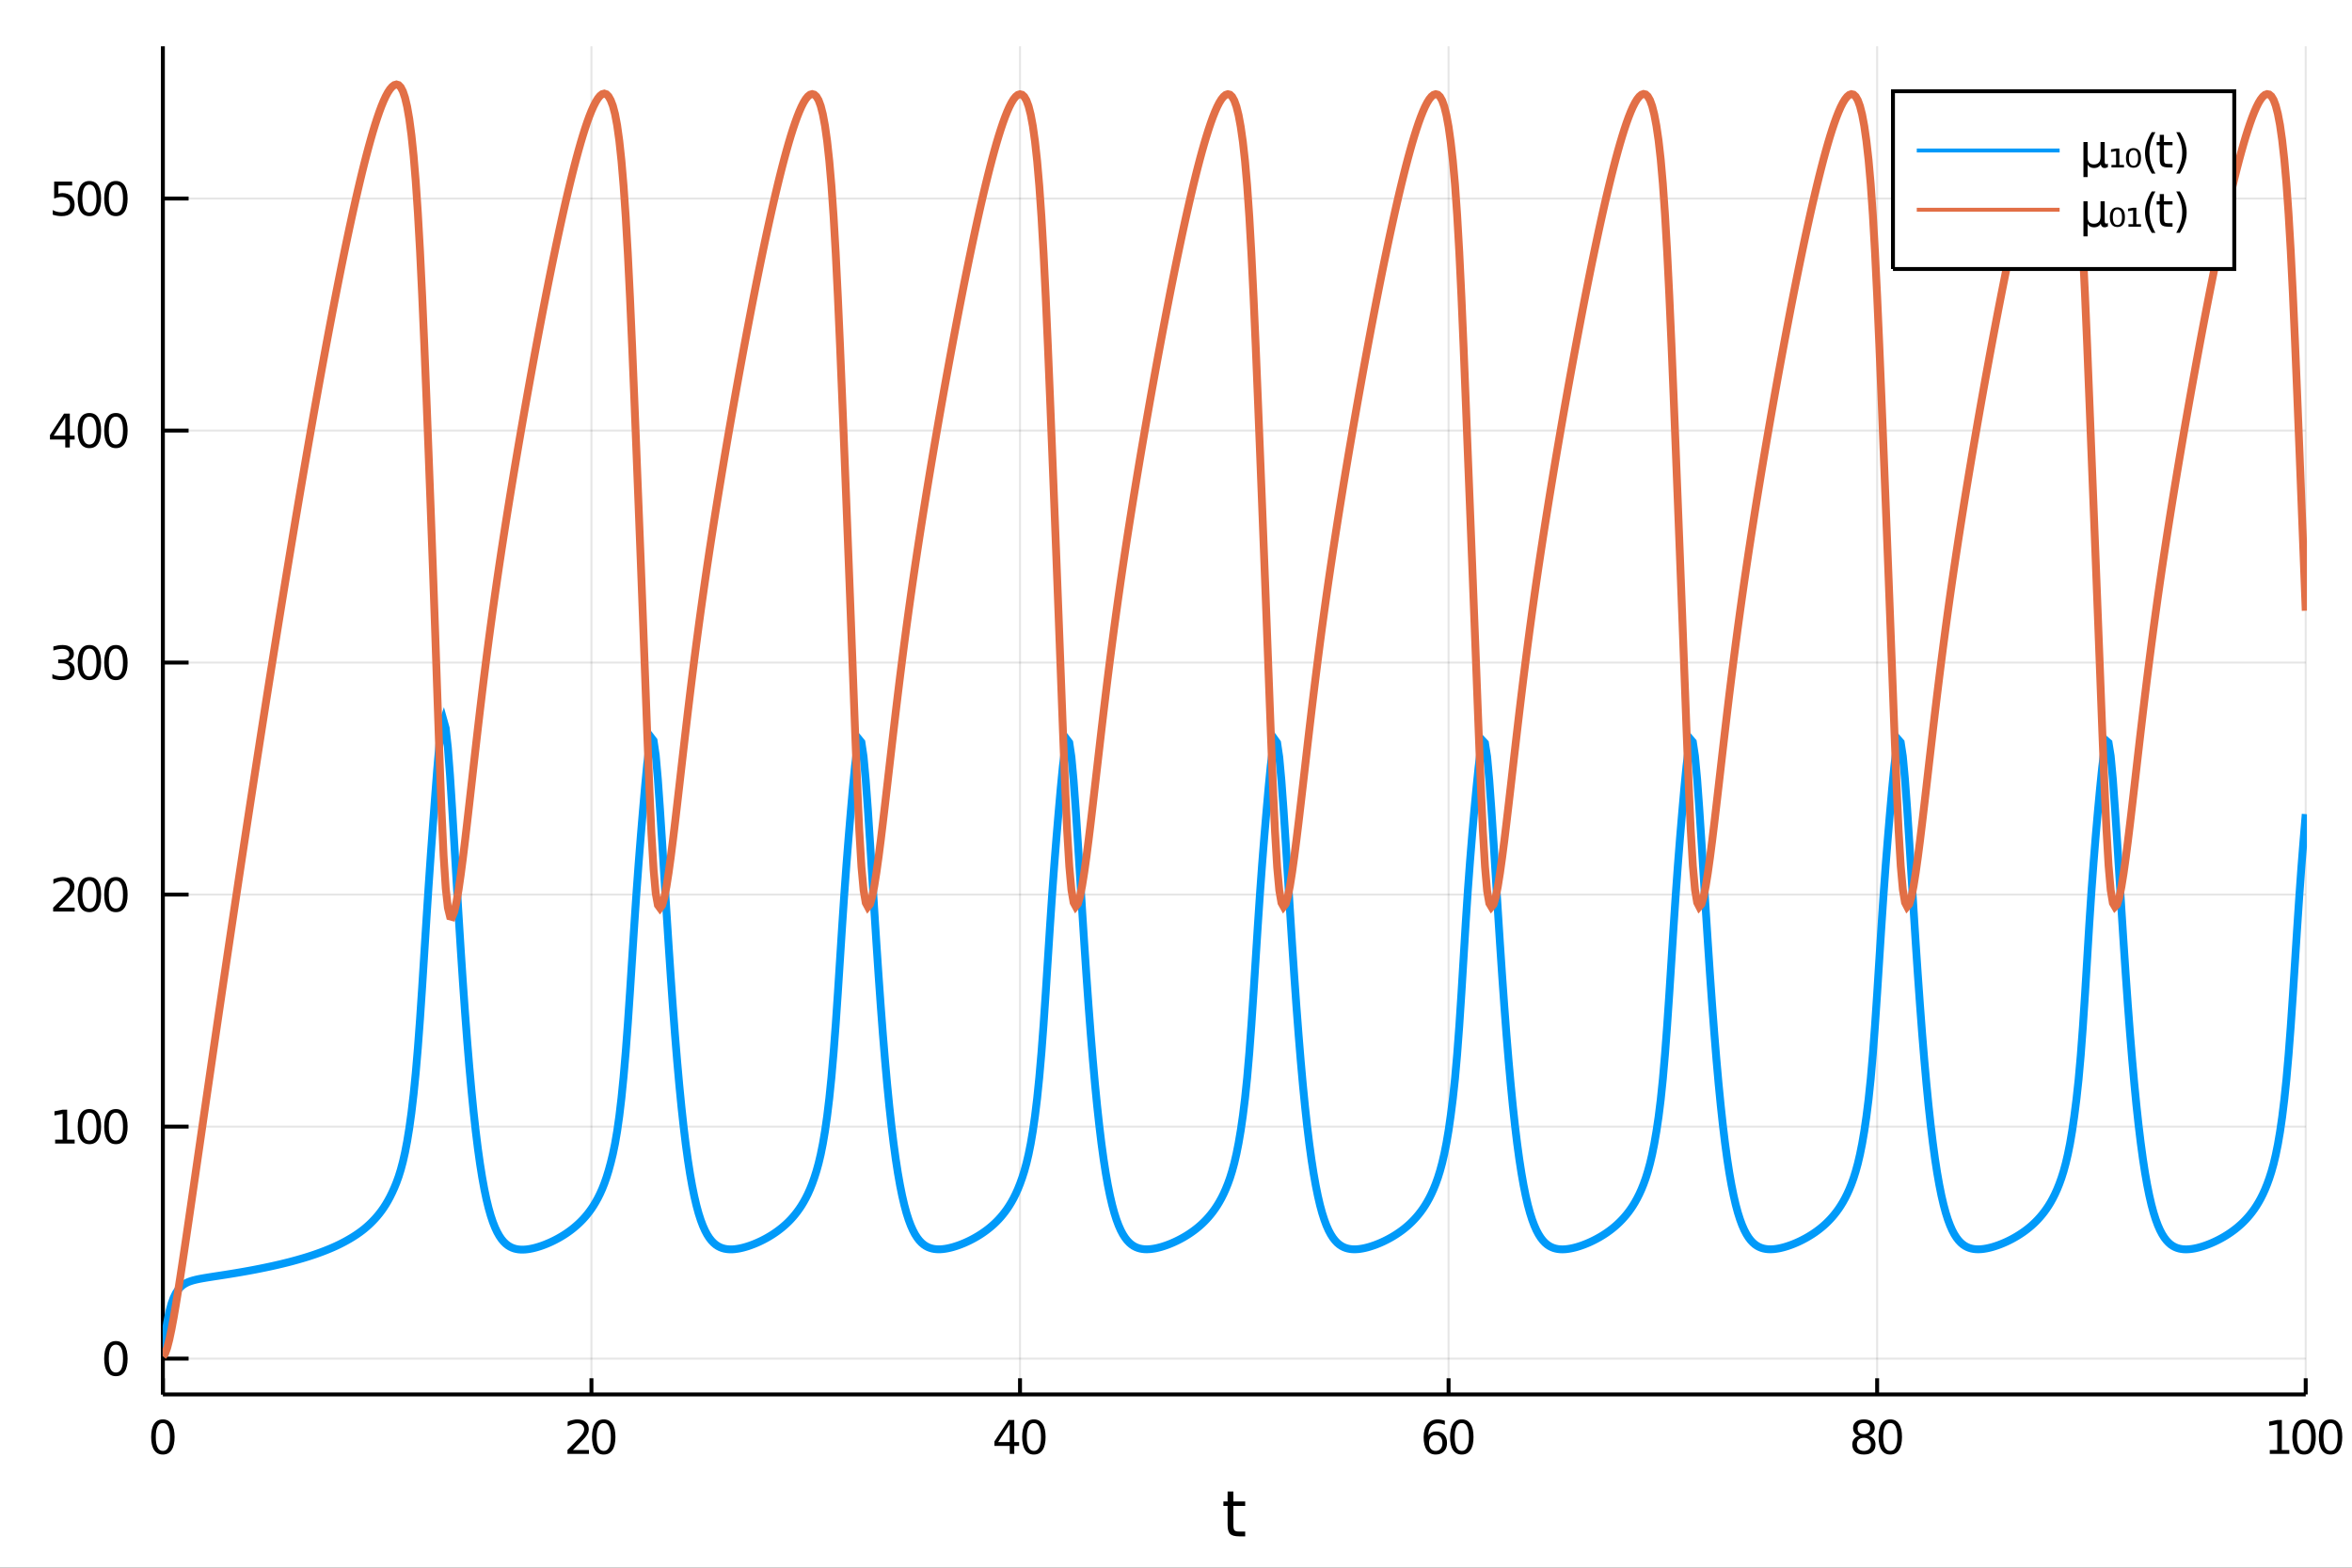 <?xml version="1.0" encoding="utf-8"?>
<svg xmlns="http://www.w3.org/2000/svg" xmlns:xlink="http://www.w3.org/1999/xlink" width="600" height="400" viewBox="0 0 2400 1600">
<rect x="0" y="0" width="2400" height="1600" fill="#333333" stroke="none"/>
<defs>
  <clipPath id="clip330">
    <rect x="0" y="0" width="2400" height="1600"/>
  </clipPath>
</defs>
<path clip-path="url(#clip330)" d="
M0 1600 L2400 1600 L2400 0 L0 0  Z
  " fill="#ffffff" fill-rule="evenodd" fill-opacity="1"/>
<defs>
  <clipPath id="clip331">
    <rect x="480" y="0" width="1681" height="1600"/>
  </clipPath>
</defs>
<path clip-path="url(#clip330)" d="
M166.205 1423.18 L2352.76 1423.18 L2352.76 47.244 L166.205 47.244  Z
  " fill="#ffffff" fill-rule="evenodd" fill-opacity="1"/>
<defs>
  <clipPath id="clip332">
    <rect x="166" y="47" width="2188" height="1377"/>
  </clipPath>
</defs>
<polyline clip-path="url(#clip332)" style="stroke:#000000; stroke-width:2; stroke-opacity:0.1; fill:none" points="
  166.205,1423.18 166.205,47.244 
  "/>
<polyline clip-path="url(#clip332)" style="stroke:#000000; stroke-width:2; stroke-opacity:0.1; fill:none" points="
  603.515,1423.18 603.515,47.244 
  "/>
<polyline clip-path="url(#clip332)" style="stroke:#000000; stroke-width:2; stroke-opacity:0.1; fill:none" points="
  1040.83,1423.18 1040.83,47.244 
  "/>
<polyline clip-path="url(#clip332)" style="stroke:#000000; stroke-width:2; stroke-opacity:0.1; fill:none" points="
  1478.14,1423.18 1478.14,47.244 
  "/>
<polyline clip-path="url(#clip332)" style="stroke:#000000; stroke-width:2; stroke-opacity:0.1; fill:none" points="
  1915.45,1423.18 1915.45,47.244 
  "/>
<polyline clip-path="url(#clip332)" style="stroke:#000000; stroke-width:2; stroke-opacity:0.1; fill:none" points="
  2352.76,1423.18 2352.76,47.244 
  "/>
<polyline clip-path="url(#clip330)" style="stroke:#000000; stroke-width:4; stroke-opacity:1; fill:none" points="
  166.205,1423.18 2352.76,1423.18 
  "/>
<polyline clip-path="url(#clip330)" style="stroke:#000000; stroke-width:4; stroke-opacity:1; fill:none" points="
  166.205,1423.18 166.205,1406.67 
  "/>
<polyline clip-path="url(#clip330)" style="stroke:#000000; stroke-width:4; stroke-opacity:1; fill:none" points="
  603.515,1423.18 603.515,1406.67 
  "/>
<polyline clip-path="url(#clip330)" style="stroke:#000000; stroke-width:4; stroke-opacity:1; fill:none" points="
  1040.83,1423.18 1040.83,1406.67 
  "/>
<polyline clip-path="url(#clip330)" style="stroke:#000000; stroke-width:4; stroke-opacity:1; fill:none" points="
  1478.14,1423.18 1478.14,1406.67 
  "/>
<polyline clip-path="url(#clip330)" style="stroke:#000000; stroke-width:4; stroke-opacity:1; fill:none" points="
  1915.45,1423.18 1915.45,1406.67 
  "/>
<polyline clip-path="url(#clip330)" style="stroke:#000000; stroke-width:4; stroke-opacity:1; fill:none" points="
  2352.76,1423.18 2352.76,1406.67 
  "/>
<path clip-path="url(#clip330)" d="M 0 0 M166.205 1452.37 Q162.594 1452.37 160.765 1455.94 Q158.959 1459.48 158.959 1466.61 Q158.959 1473.71 160.765 1477.28 Q162.594 1480.82 166.205 1480.82 Q169.839 1480.82 171.644 1477.28 Q173.473 1473.71 173.473 1466.61 Q173.473 1459.48 171.644 1455.94 Q169.839 1452.37 166.205 1452.37 M166.205 1448.67 Q172.015 1448.67 175.07 1453.27 Q178.149 1457.86 178.149 1466.61 Q178.149 1475.33 175.07 1479.94 Q172.015 1484.52 166.205 1484.52 Q160.395 1484.52 157.316 1479.94 Q154.26 1475.33 154.26 1466.61 Q154.26 1457.86 157.316 1453.27 Q160.395 1448.67 166.205 1448.67 Z" fill="#000000" fill-rule="evenodd" fill-opacity="1" /><path clip-path="url(#clip330)" d="M 0 0 M584.661 1479.92 L600.98 1479.92 L600.98 1483.85 L579.036 1483.85 L579.036 1479.92 Q581.698 1477.16 586.281 1472.53 Q590.888 1467.88 592.068 1466.54 Q594.314 1464.01 595.193 1462.28 Q596.096 1460.52 596.096 1458.83 Q596.096 1456.07 594.152 1454.34 Q592.23 1452.6 589.128 1452.6 Q586.929 1452.6 584.476 1453.37 Q582.045 1454.13 579.267 1455.68 L579.267 1450.96 Q582.091 1449.82 584.545 1449.25 Q586.999 1448.67 589.036 1448.67 Q594.406 1448.67 597.601 1451.35 Q600.795 1454.04 600.795 1458.53 Q600.795 1460.66 599.985 1462.58 Q599.198 1464.48 597.091 1467.07 Q596.513 1467.74 593.411 1470.96 Q590.309 1474.15 584.661 1479.92 Z" fill="#000000" fill-rule="evenodd" fill-opacity="1" /><path clip-path="url(#clip330)" d="M 0 0 M616.05 1452.37 Q612.438 1452.37 610.61 1455.94 Q608.804 1459.48 608.804 1466.61 Q608.804 1473.71 610.61 1477.28 Q612.438 1480.82 616.05 1480.82 Q619.684 1480.82 621.489 1477.28 Q623.318 1473.71 623.318 1466.61 Q623.318 1459.48 621.489 1455.94 Q619.684 1452.37 616.05 1452.37 M616.05 1448.67 Q621.86 1448.67 624.915 1453.27 Q627.994 1457.86 627.994 1466.61 Q627.994 1475.33 624.915 1479.94 Q621.86 1484.52 616.05 1484.52 Q610.239 1484.52 607.161 1479.94 Q604.105 1475.33 604.105 1466.61 Q604.105 1457.86 607.161 1453.27 Q610.239 1448.67 616.05 1448.67 Z" fill="#000000" fill-rule="evenodd" fill-opacity="1" /><path clip-path="url(#clip330)" d="M 0 0 M1030.33 1453.37 L1018.52 1471.81 L1030.33 1471.81 L1030.33 1453.37 M1029.1 1449.29 L1034.98 1449.29 L1034.98 1471.81 L1039.91 1471.81 L1039.91 1475.7 L1034.98 1475.7 L1034.98 1483.85 L1030.33 1483.85 L1030.33 1475.7 L1014.73 1475.7 L1014.73 1471.19 L1029.1 1449.29 Z" fill="#000000" fill-rule="evenodd" fill-opacity="1" /><path clip-path="url(#clip330)" d="M 0 0 M1054.98 1452.37 Q1051.37 1452.37 1049.54 1455.94 Q1047.73 1459.48 1047.73 1466.61 Q1047.73 1473.71 1049.54 1477.28 Q1051.37 1480.82 1054.98 1480.82 Q1058.61 1480.82 1060.42 1477.28 Q1062.25 1473.71 1062.25 1466.61 Q1062.25 1459.48 1060.42 1455.94 Q1058.61 1452.37 1054.98 1452.37 M1054.98 1448.67 Q1060.79 1448.67 1063.85 1453.27 Q1066.92 1457.86 1066.92 1466.61 Q1066.92 1475.33 1063.85 1479.94 Q1060.79 1484.52 1054.98 1484.52 Q1049.17 1484.52 1046.09 1479.94 Q1043.04 1475.33 1043.04 1466.61 Q1043.04 1457.86 1046.09 1453.27 Q1049.17 1448.67 1054.98 1448.67 Z" fill="#000000" fill-rule="evenodd" fill-opacity="1" /><path clip-path="url(#clip330)" d="M 0 0 M1465.03 1464.71 Q1461.89 1464.71 1460.03 1466.86 Q1458.2 1469.01 1458.2 1472.76 Q1458.2 1476.49 1460.03 1478.67 Q1461.89 1480.82 1465.03 1480.82 Q1468.18 1480.82 1470.01 1478.67 Q1471.86 1476.49 1471.86 1472.76 Q1471.86 1469.01 1470.01 1466.86 Q1468.18 1464.71 1465.03 1464.71 M1474.32 1450.06 L1474.32 1454.31 Q1472.56 1453.48 1470.75 1453.04 Q1468.97 1452.6 1467.21 1452.6 Q1462.58 1452.6 1460.13 1455.73 Q1457.7 1458.85 1457.35 1465.17 Q1458.71 1463.16 1460.77 1462.09 Q1462.83 1461 1465.31 1461 Q1470.52 1461 1473.53 1464.18 Q1476.56 1467.32 1476.56 1472.76 Q1476.56 1478.09 1473.41 1481.31 Q1470.27 1484.52 1465.03 1484.52 Q1459.04 1484.52 1455.87 1479.94 Q1452.7 1475.33 1452.7 1466.61 Q1452.7 1458.41 1456.58 1453.55 Q1460.47 1448.67 1467.02 1448.67 Q1468.78 1448.67 1470.57 1449.01 Q1472.37 1449.36 1474.32 1450.06 Z" fill="#000000" fill-rule="evenodd" fill-opacity="1" /><path clip-path="url(#clip330)" d="M 0 0 M1491.63 1452.37 Q1488.02 1452.37 1486.19 1455.94 Q1484.39 1459.48 1484.39 1466.61 Q1484.39 1473.71 1486.19 1477.28 Q1488.02 1480.82 1491.63 1480.82 Q1495.26 1480.82 1497.07 1477.28 Q1498.9 1473.71 1498.9 1466.61 Q1498.9 1459.48 1497.07 1455.94 Q1495.26 1452.37 1491.63 1452.37 M1491.63 1448.67 Q1497.44 1448.67 1500.5 1453.27 Q1503.58 1457.86 1503.58 1466.61 Q1503.58 1475.33 1500.5 1479.94 Q1497.44 1484.52 1491.63 1484.52 Q1485.82 1484.52 1482.74 1479.94 Q1479.69 1475.33 1479.69 1466.61 Q1479.69 1457.86 1482.74 1453.27 Q1485.82 1448.67 1491.63 1448.67 Z" fill="#000000" fill-rule="evenodd" fill-opacity="1" /><path clip-path="url(#clip330)" d="M 0 0 M1901.94 1467.44 Q1898.61 1467.44 1896.68 1469.22 Q1894.79 1471 1894.79 1474.13 Q1894.79 1477.25 1896.68 1479.04 Q1898.61 1480.82 1901.94 1480.82 Q1905.27 1480.82 1907.19 1479.04 Q1909.11 1477.23 1909.11 1474.13 Q1909.11 1471 1907.19 1469.22 Q1905.3 1467.44 1901.94 1467.44 M1897.26 1465.45 Q1894.25 1464.71 1892.56 1462.65 Q1890.9 1460.59 1890.9 1457.63 Q1890.9 1453.48 1893.84 1451.07 Q1896.8 1448.67 1901.94 1448.67 Q1907.1 1448.67 1910.04 1451.07 Q1912.98 1453.48 1912.98 1457.63 Q1912.98 1460.59 1911.29 1462.65 Q1909.62 1464.71 1906.64 1465.45 Q1910.02 1466.24 1911.89 1468.53 Q1913.79 1470.82 1913.79 1474.13 Q1913.79 1479.15 1910.71 1481.84 Q1907.66 1484.52 1901.94 1484.52 Q1896.22 1484.52 1893.14 1481.84 Q1890.09 1479.15 1890.09 1474.13 Q1890.09 1470.82 1891.99 1468.53 Q1893.88 1466.24 1897.26 1465.45 M1895.55 1458.06 Q1895.55 1460.75 1897.22 1462.25 Q1898.91 1463.76 1901.94 1463.76 Q1904.95 1463.76 1906.64 1462.25 Q1908.35 1460.75 1908.35 1458.06 Q1908.35 1455.38 1906.64 1453.88 Q1904.95 1452.37 1901.94 1452.37 Q1898.91 1452.37 1897.22 1453.88 Q1895.55 1455.38 1895.55 1458.06 Z" fill="#000000" fill-rule="evenodd" fill-opacity="1" /><path clip-path="url(#clip330)" d="M 0 0 M1928.86 1452.37 Q1925.25 1452.37 1923.42 1455.94 Q1921.61 1459.48 1921.61 1466.61 Q1921.61 1473.71 1923.42 1477.28 Q1925.25 1480.82 1928.86 1480.82 Q1932.49 1480.82 1934.3 1477.28 Q1936.13 1473.71 1936.13 1466.61 Q1936.13 1459.48 1934.3 1455.94 Q1932.49 1452.37 1928.86 1452.37 M1928.86 1448.67 Q1934.67 1448.67 1937.73 1453.27 Q1940.8 1457.86 1940.8 1466.61 Q1940.8 1475.33 1937.73 1479.94 Q1934.67 1484.52 1928.86 1484.52 Q1923.05 1484.52 1919.97 1479.94 Q1916.92 1475.33 1916.92 1466.61 Q1916.92 1457.86 1919.97 1453.27 Q1923.05 1448.67 1928.86 1448.67 Z" fill="#000000" fill-rule="evenodd" fill-opacity="1" /><path clip-path="url(#clip330)" d="M 0 0 M2316.12 1479.92 L2323.76 1479.92 L2323.76 1453.55 L2315.45 1455.22 L2315.45 1450.96 L2323.72 1449.29 L2328.39 1449.29 L2328.39 1479.92 L2336.03 1479.92 L2336.03 1483.85 L2316.12 1483.85 L2316.12 1479.92 Z" fill="#000000" fill-rule="evenodd" fill-opacity="1" /><path clip-path="url(#clip330)" d="M 0 0 M2351.1 1452.37 Q2347.49 1452.37 2345.66 1455.94 Q2343.86 1459.48 2343.86 1466.61 Q2343.86 1473.71 2345.66 1477.28 Q2347.49 1480.82 2351.1 1480.82 Q2354.74 1480.82 2356.54 1477.28 Q2358.37 1473.71 2358.37 1466.61 Q2358.37 1459.48 2356.54 1455.94 Q2354.74 1452.37 2351.1 1452.37 M2351.1 1448.67 Q2356.91 1448.67 2359.97 1453.27 Q2363.05 1457.86 2363.05 1466.61 Q2363.05 1475.33 2359.97 1479.94 Q2356.91 1484.52 2351.1 1484.52 Q2345.29 1484.52 2342.21 1479.94 Q2339.16 1475.33 2339.16 1466.61 Q2339.16 1457.86 2342.21 1453.27 Q2345.29 1448.67 2351.1 1448.67 Z" fill="#000000" fill-rule="evenodd" fill-opacity="1" /><path clip-path="url(#clip330)" d="M 0 0 M2378.11 1452.37 Q2374.5 1452.37 2372.67 1455.94 Q2370.87 1459.48 2370.87 1466.61 Q2370.87 1473.71 2372.67 1477.28 Q2374.5 1480.82 2378.11 1480.82 Q2381.75 1480.82 2383.55 1477.28 Q2385.38 1473.71 2385.38 1466.61 Q2385.38 1459.48 2383.55 1455.94 Q2381.75 1452.37 2378.11 1452.37 M2378.11 1448.67 Q2383.92 1448.67 2386.98 1453.27 Q2390.06 1457.86 2390.06 1466.61 Q2390.06 1475.33 2386.98 1479.94 Q2383.92 1484.52 2378.11 1484.52 Q2372.3 1484.52 2369.23 1479.94 Q2366.17 1475.33 2366.17 1466.61 Q2366.17 1457.86 2369.23 1453.27 Q2372.3 1448.67 2378.11 1448.67 Z" fill="#000000" fill-rule="evenodd" fill-opacity="1" /><path clip-path="url(#clip330)" d="M 0 0 M1258.54 1522.27 L1258.54 1532.4 L1270.6 1532.4 L1270.6 1536.95 L1258.54 1536.95 L1258.54 1556.3 Q1258.54 1560.66 1259.72 1561.9 Q1260.93 1563.14 1264.59 1563.14 L1270.6 1563.14 L1270.6 1568.04 L1264.59 1568.04 Q1257.81 1568.04 1255.23 1565.53 Q1252.65 1562.98 1252.65 1556.3 L1252.65 1536.95 L1248.36 1536.95 L1248.36 1532.4 L1252.65 1532.4 L1252.65 1522.27 L1258.54 1522.27 Z" fill="#000000" fill-rule="evenodd" fill-opacity="1" /><polyline clip-path="url(#clip332)" style="stroke:#000000; stroke-width:2; stroke-opacity:0.1; fill:none" points="
  166.205,1386.61 2352.76,1386.61 
  "/>
<polyline clip-path="url(#clip332)" style="stroke:#000000; stroke-width:2; stroke-opacity:0.1; fill:none" points="
  166.205,1149.81 2352.76,1149.81 
  "/>
<polyline clip-path="url(#clip332)" style="stroke:#000000; stroke-width:2; stroke-opacity:0.1; fill:none" points="
  166.205,913.018 2352.76,913.018 
  "/>
<polyline clip-path="url(#clip332)" style="stroke:#000000; stroke-width:2; stroke-opacity:0.1; fill:none" points="
  166.205,676.223 2352.76,676.223 
  "/>
<polyline clip-path="url(#clip332)" style="stroke:#000000; stroke-width:2; stroke-opacity:0.1; fill:none" points="
  166.205,439.429 2352.76,439.429 
  "/>
<polyline clip-path="url(#clip332)" style="stroke:#000000; stroke-width:2; stroke-opacity:0.1; fill:none" points="
  166.205,202.635 2352.76,202.635 
  "/>
<polyline clip-path="url(#clip330)" style="stroke:#000000; stroke-width:4; stroke-opacity:1; fill:none" points="
  166.205,1423.18 166.205,47.244 
  "/>
<polyline clip-path="url(#clip330)" style="stroke:#000000; stroke-width:4; stroke-opacity:1; fill:none" points="
  166.205,1386.61 192.443,1386.61 
  "/>
<polyline clip-path="url(#clip330)" style="stroke:#000000; stroke-width:4; stroke-opacity:1; fill:none" points="
  166.205,1149.81 192.443,1149.81 
  "/>
<polyline clip-path="url(#clip330)" style="stroke:#000000; stroke-width:4; stroke-opacity:1; fill:none" points="
  166.205,913.018 192.443,913.018 
  "/>
<polyline clip-path="url(#clip330)" style="stroke:#000000; stroke-width:4; stroke-opacity:1; fill:none" points="
  166.205,676.223 192.443,676.223 
  "/>
<polyline clip-path="url(#clip330)" style="stroke:#000000; stroke-width:4; stroke-opacity:1; fill:none" points="
  166.205,439.429 192.443,439.429 
  "/>
<polyline clip-path="url(#clip330)" style="stroke:#000000; stroke-width:4; stroke-opacity:1; fill:none" points="
  166.205,202.635 192.443,202.635 
  "/>
<path clip-path="url(#clip330)" d="M 0 0 M118.26 1372.4 Q114.649 1372.4 112.82 1375.97 Q111.015 1379.51 111.015 1386.64 Q111.015 1393.75 112.82 1397.31 Q114.649 1400.85 118.26 1400.85 Q121.895 1400.85 123.7 1397.31 Q125.529 1393.75 125.529 1386.64 Q125.529 1379.51 123.7 1375.97 Q121.895 1372.4 118.26 1372.4 M118.26 1368.7 Q124.07 1368.7 127.126 1373.31 Q130.205 1377.89 130.205 1386.64 Q130.205 1395.37 127.126 1399.97 Q124.07 1404.56 118.26 1404.56 Q112.45 1404.56 109.371 1399.97 Q106.316 1395.37 106.316 1386.64 Q106.316 1377.89 109.371 1373.31 Q112.45 1368.7 118.26 1368.7 Z" fill="#000000" fill-rule="evenodd" fill-opacity="1" /><path clip-path="url(#clip330)" d="M 0 0 M56.27 1163.16 L63.909 1163.16 L63.909 1136.79 L55.599 1138.46 L55.599 1134.2 L63.862 1132.53 L68.538 1132.53 L68.538 1163.16 L76.177 1163.16 L76.177 1167.09 L56.27 1167.09 L56.27 1163.16 Z" fill="#000000" fill-rule="evenodd" fill-opacity="1" /><path clip-path="url(#clip330)" d="M 0 0 M91.246 1135.61 Q87.635 1135.61 85.807 1139.18 Q84.001 1142.72 84.001 1149.85 Q84.001 1156.95 85.807 1160.52 Q87.635 1164.06 91.246 1164.06 Q94.881 1164.06 96.686 1160.52 Q98.515 1156.95 98.515 1149.85 Q98.515 1142.72 96.686 1139.18 Q94.881 1135.61 91.246 1135.61 M91.246 1131.91 Q97.057 1131.91 100.112 1136.51 Q103.191 1141.1 103.191 1149.85 Q103.191 1158.57 100.112 1163.18 Q97.057 1167.76 91.246 1167.76 Q85.436 1167.76 82.358 1163.18 Q79.302 1158.57 79.302 1149.85 Q79.302 1141.1 82.358 1136.51 Q85.436 1131.91 91.246 1131.91 Z" fill="#000000" fill-rule="evenodd" fill-opacity="1" /><path clip-path="url(#clip330)" d="M 0 0 M118.26 1135.61 Q114.649 1135.61 112.82 1139.18 Q111.015 1142.72 111.015 1149.85 Q111.015 1156.95 112.82 1160.52 Q114.649 1164.06 118.26 1164.06 Q121.895 1164.06 123.7 1160.52 Q125.529 1156.95 125.529 1149.85 Q125.529 1142.72 123.7 1139.18 Q121.895 1135.61 118.26 1135.61 M118.26 1131.91 Q124.07 1131.91 127.126 1136.51 Q130.205 1141.1 130.205 1149.85 Q130.205 1158.57 127.126 1163.18 Q124.07 1167.76 118.26 1167.76 Q112.45 1167.76 109.371 1163.18 Q106.316 1158.57 106.316 1149.85 Q106.316 1141.1 109.371 1136.51 Q112.45 1131.91 118.26 1131.91 Z" fill="#000000" fill-rule="evenodd" fill-opacity="1" /><path clip-path="url(#clip330)" d="M 0 0 M59.858 926.363 L76.177 926.363 L76.177 930.298 L54.233 930.298 L54.233 926.363 Q56.895 923.608 61.478 918.978 Q66.085 914.326 67.265 912.983 Q69.51 910.46 70.39 908.724 Q71.293 906.964 71.293 905.275 Q71.293 902.52 69.349 900.784 Q67.427 899.048 64.325 899.048 Q62.126 899.048 59.673 899.812 Q57.242 900.576 54.464 902.127 L54.464 897.404 Q57.288 896.27 59.742 895.691 Q62.196 895.113 64.233 895.113 Q69.603 895.113 72.798 897.798 Q75.992 900.483 75.992 904.974 Q75.992 907.103 75.182 909.025 Q74.395 910.923 72.288 913.515 Q71.71 914.187 68.608 917.404 Q65.506 920.599 59.858 926.363 Z" fill="#000000" fill-rule="evenodd" fill-opacity="1" /><path clip-path="url(#clip330)" d="M 0 0 M91.246 898.816 Q87.635 898.816 85.807 902.381 Q84.001 905.923 84.001 913.052 Q84.001 920.159 85.807 923.724 Q87.635 927.265 91.246 927.265 Q94.881 927.265 96.686 923.724 Q98.515 920.159 98.515 913.052 Q98.515 905.923 96.686 902.381 Q94.881 898.816 91.246 898.816 M91.246 895.113 Q97.057 895.113 100.112 899.719 Q103.191 904.302 103.191 913.052 Q103.191 921.779 100.112 926.386 Q97.057 930.969 91.246 930.969 Q85.436 930.969 82.358 926.386 Q79.302 921.779 79.302 913.052 Q79.302 904.302 82.358 899.719 Q85.436 895.113 91.246 895.113 Z" fill="#000000" fill-rule="evenodd" fill-opacity="1" /><path clip-path="url(#clip330)" d="M 0 0 M118.26 898.816 Q114.649 898.816 112.82 902.381 Q111.015 905.923 111.015 913.052 Q111.015 920.159 112.82 923.724 Q114.649 927.265 118.26 927.265 Q121.895 927.265 123.7 923.724 Q125.529 920.159 125.529 913.052 Q125.529 905.923 123.7 902.381 Q121.895 898.816 118.26 898.816 M118.26 895.113 Q124.07 895.113 127.126 899.719 Q130.205 904.302 130.205 913.052 Q130.205 921.779 127.126 926.386 Q124.07 930.969 118.26 930.969 Q112.45 930.969 109.371 926.386 Q106.316 921.779 106.316 913.052 Q106.316 904.302 109.371 899.719 Q112.45 895.113 118.26 895.113 Z" fill="#000000" fill-rule="evenodd" fill-opacity="1" /><path clip-path="url(#clip330)" d="M 0 0 M69.048 674.869 Q72.404 675.587 74.279 677.855 Q76.177 680.124 76.177 683.457 Q76.177 688.573 72.659 691.374 Q69.14 694.175 62.659 694.175 Q60.483 694.175 58.168 693.735 Q55.876 693.318 53.423 692.462 L53.423 687.948 Q55.367 689.082 57.682 689.661 Q59.997 690.24 62.52 690.24 Q66.918 690.24 69.21 688.503 Q71.524 686.767 71.524 683.457 Q71.524 680.402 69.372 678.689 Q67.242 676.953 63.423 676.953 L59.395 676.953 L59.395 673.11 L63.608 673.11 Q67.057 673.11 68.885 671.744 Q70.714 670.355 70.714 667.763 Q70.714 665.101 68.816 663.689 Q66.941 662.254 63.423 662.254 Q61.501 662.254 59.302 662.67 Q57.103 663.087 54.464 663.967 L54.464 659.8 Q57.126 659.059 59.441 658.689 Q61.779 658.318 63.839 658.318 Q69.163 658.318 72.265 660.749 Q75.367 663.156 75.367 667.277 Q75.367 670.147 73.724 672.138 Q72.08 674.105 69.048 674.869 Z" fill="#000000" fill-rule="evenodd" fill-opacity="1" /><path clip-path="url(#clip330)" d="M 0 0 M91.246 662.022 Q87.635 662.022 85.807 665.587 Q84.001 669.129 84.001 676.258 Q84.001 683.365 85.807 686.929 Q87.635 690.471 91.246 690.471 Q94.881 690.471 96.686 686.929 Q98.515 683.365 98.515 676.258 Q98.515 669.129 96.686 665.587 Q94.881 662.022 91.246 662.022 M91.246 658.318 Q97.057 658.318 100.112 662.925 Q103.191 667.508 103.191 676.258 Q103.191 684.985 100.112 689.591 Q97.057 694.175 91.246 694.175 Q85.436 694.175 82.358 689.591 Q79.302 684.985 79.302 676.258 Q79.302 667.508 82.358 662.925 Q85.436 658.318 91.246 658.318 Z" fill="#000000" fill-rule="evenodd" fill-opacity="1" /><path clip-path="url(#clip330)" d="M 0 0 M118.26 662.022 Q114.649 662.022 112.82 665.587 Q111.015 669.129 111.015 676.258 Q111.015 683.365 112.82 686.929 Q114.649 690.471 118.26 690.471 Q121.895 690.471 123.7 686.929 Q125.529 683.365 125.529 676.258 Q125.529 669.129 123.7 665.587 Q121.895 662.022 118.26 662.022 M118.26 658.318 Q124.07 658.318 127.126 662.925 Q130.205 667.508 130.205 676.258 Q130.205 684.985 127.126 689.591 Q124.07 694.175 118.26 694.175 Q112.45 694.175 109.371 689.591 Q106.316 684.985 106.316 676.258 Q106.316 667.508 109.371 662.925 Q112.45 658.318 118.26 658.318 Z" fill="#000000" fill-rule="evenodd" fill-opacity="1" /><path clip-path="url(#clip330)" d="M 0 0 M66.594 426.223 L54.788 444.672 L66.594 444.672 L66.594 426.223 M65.367 422.149 L71.247 422.149 L71.247 444.672 L76.177 444.672 L76.177 448.561 L71.247 448.561 L71.247 456.709 L66.594 456.709 L66.594 448.561 L50.992 448.561 L50.992 444.047 L65.367 422.149 Z" fill="#000000" fill-rule="evenodd" fill-opacity="1" /><path clip-path="url(#clip330)" d="M 0 0 M91.246 425.228 Q87.635 425.228 85.807 428.793 Q84.001 432.334 84.001 439.464 Q84.001 446.57 85.807 450.135 Q87.635 453.677 91.246 453.677 Q94.881 453.677 96.686 450.135 Q98.515 446.57 98.515 439.464 Q98.515 432.334 96.686 428.793 Q94.881 425.228 91.246 425.228 M91.246 421.524 Q97.057 421.524 100.112 426.131 Q103.191 430.714 103.191 439.464 Q103.191 448.191 100.112 452.797 Q97.057 457.38 91.246 457.38 Q85.436 457.38 82.358 452.797 Q79.302 448.191 79.302 439.464 Q79.302 430.714 82.358 426.131 Q85.436 421.524 91.246 421.524 Z" fill="#000000" fill-rule="evenodd" fill-opacity="1" /><path clip-path="url(#clip330)" d="M 0 0 M118.26 425.228 Q114.649 425.228 112.82 428.793 Q111.015 432.334 111.015 439.464 Q111.015 446.57 112.82 450.135 Q114.649 453.677 118.26 453.677 Q121.895 453.677 123.7 450.135 Q125.529 446.57 125.529 439.464 Q125.529 432.334 123.7 428.793 Q121.895 425.228 118.26 425.228 M118.26 421.524 Q124.07 421.524 127.126 426.131 Q130.205 430.714 130.205 439.464 Q130.205 448.191 127.126 452.797 Q124.07 457.38 118.26 457.38 Q112.45 457.38 109.371 452.797 Q106.316 448.191 106.316 439.464 Q106.316 430.714 109.371 426.131 Q112.45 421.524 118.26 421.524 Z" fill="#000000" fill-rule="evenodd" fill-opacity="1" /><path clip-path="url(#clip330)" d="M 0 0 M55.275 185.355 L73.631 185.355 L73.631 189.29 L59.557 189.29 L59.557 197.762 Q60.575 197.415 61.594 197.253 Q62.612 197.068 63.631 197.068 Q69.418 197.068 72.798 200.239 Q76.177 203.41 76.177 208.827 Q76.177 214.406 72.705 217.508 Q69.233 220.586 62.913 220.586 Q60.737 220.586 58.469 220.216 Q56.224 219.846 53.816 219.105 L53.816 214.406 Q55.9 215.54 58.122 216.096 Q60.344 216.651 62.821 216.651 Q66.825 216.651 69.163 214.545 Q71.501 212.438 71.501 208.827 Q71.501 205.216 69.163 203.109 Q66.825 201.003 62.821 201.003 Q60.946 201.003 59.071 201.42 Q57.219 201.836 55.275 202.716 L55.275 185.355 Z" fill="#000000" fill-rule="evenodd" fill-opacity="1" /><path clip-path="url(#clip330)" d="M 0 0 M91.246 188.434 Q87.635 188.434 85.807 191.998 Q84.001 195.54 84.001 202.67 Q84.001 209.776 85.807 213.341 Q87.635 216.883 91.246 216.883 Q94.881 216.883 96.686 213.341 Q98.515 209.776 98.515 202.67 Q98.515 195.54 96.686 191.998 Q94.881 188.434 91.246 188.434 M91.246 184.73 Q97.057 184.73 100.112 189.336 Q103.191 193.92 103.191 202.67 Q103.191 211.396 100.112 216.003 Q97.057 220.586 91.246 220.586 Q85.436 220.586 82.358 216.003 Q79.302 211.396 79.302 202.67 Q79.302 193.92 82.358 189.336 Q85.436 184.73 91.246 184.73 Z" fill="#000000" fill-rule="evenodd" fill-opacity="1" /><path clip-path="url(#clip330)" d="M 0 0 M118.26 188.434 Q114.649 188.434 112.82 191.998 Q111.015 195.54 111.015 202.67 Q111.015 209.776 112.82 213.341 Q114.649 216.883 118.26 216.883 Q121.895 216.883 123.7 213.341 Q125.529 209.776 125.529 202.67 Q125.529 195.54 123.7 191.998 Q121.895 188.434 118.26 188.434 M118.26 184.73 Q124.07 184.73 127.126 189.336 Q130.205 193.92 130.205 202.67 Q130.205 211.396 127.126 216.003 Q124.07 220.586 118.26 220.586 Q112.45 220.586 109.371 216.003 Q106.316 211.396 106.316 202.67 Q106.316 193.92 109.371 189.336 Q112.45 184.73 118.26 184.73 Z" fill="#000000" fill-rule="evenodd" fill-opacity="1" /><polyline clip-path="url(#clip332)" style="stroke:#009af9; stroke-width:8; stroke-opacity:1; fill:none" points="
  166.205,1384.24 168.391,1364.39 170.578,1349.69 172.764,1338.78 174.951,1330.67 177.137,1324.62 179.324,1320.09 181.511,1316.67 183.697,1314.08 185.884,1312.08 
  188.07,1310.53 190.257,1309.31 192.443,1308.32 194.63,1307.52 196.816,1306.85 199.003,1306.27 201.189,1305.76 203.376,1305.3 205.563,1304.89 207.749,1304.5 
  209.936,1304.13 212.122,1303.77 214.309,1303.42 216.495,1303.08 218.682,1302.74 220.868,1302.4 223.055,1302.07 225.242,1301.73 227.428,1301.39 229.615,1301.05 
  231.801,1300.7 233.988,1300.35 236.174,1300 238.361,1299.64 240.547,1299.28 242.734,1298.91 244.921,1298.54 247.107,1298.16 249.294,1297.77 251.48,1297.38 
  253.667,1296.99 255.853,1296.59 258.04,1296.18 260.226,1295.76 262.413,1295.34 264.599,1294.91 266.786,1294.47 268.973,1294.02 271.159,1293.57 273.346,1293.11 
  275.532,1292.65 277.719,1292.17 279.905,1291.68 282.092,1291.18 284.278,1290.67 286.465,1290.16 288.652,1289.64 290.838,1289.1 293.025,1288.56 295.211,1288 
  297.398,1287.43 299.584,1286.84 301.771,1286.24 303.957,1285.63 306.144,1285 308.33,1284.37 310.517,1283.72 312.704,1283.05 314.89,1282.37 317.077,1281.66 
  319.263,1280.94 321.45,1280.2 323.636,1279.43 325.823,1278.64 328.009,1277.84 330.196,1277.01 332.383,1276.16 334.569,1275.28 336.756,1274.38 338.942,1273.45 
  341.129,1272.49 343.315,1271.49 345.502,1270.45 347.688,1269.37 349.875,1268.25 352.062,1267.09 354.248,1265.88 356.435,1264.63 358.621,1263.34 360.808,1261.98 
  362.994,1260.57 365.181,1259.09 367.367,1257.54 369.554,1255.91 371.74,1254.18 373.927,1252.34 376.114,1250.4 378.3,1248.34 380.487,1246.15 382.673,1243.83 
  384.86,1241.35 387.046,1238.69 389.233,1235.82 391.419,1232.71 393.606,1229.32 395.793,1225.63 397.979,1221.57 400.166,1217.12 402.352,1212.3 404.539,1206.97 
  406.725,1200.92 408.912,1193.93 411.098,1185.77 413.285,1176.15 415.472,1164.78 417.658,1151.35 419.845,1135.5 422.031,1116.87 424.218,1095.03 426.404,1069.44 
  428.591,1040.01 430.777,1007.36 432.964,972.814 435.15,938.128 437.337,904.623 439.524,872.925 441.71,842.942 443.897,813.883 446.083,785.604 448.27,760.348 
  450.456,741.933 452.643,735.398 454.829,743.214 457.016,763.078 459.203,791.491 461.389,825.09 463.576,861.17 465.762,897.911 467.949,934.133 470.135,969.044 
  472.322,1002.18 474.508,1033.25 476.695,1062.1 478.881,1088.66 481.068,1112.88 483.255,1134.82 485.441,1154.58 487.628,1172.21 489.814,1187.81 492.001,1201.55 
  494.187,1213.57 496.374,1223.99 498.56,1232.96 500.747,1240.67 502.934,1247.24 505.12,1252.79 507.307,1257.44 509.493,1261.33 511.68,1264.56 513.866,1267.21 
  516.053,1269.36 518.239,1271.08 520.426,1272.44 522.613,1273.49 524.799,1274.27 526.986,1274.82 529.172,1275.17 531.359,1275.35 533.545,1275.38 535.732,1275.29 
  537.918,1275.07 540.105,1274.76 542.291,1274.36 544.478,1273.88 546.665,1273.32 548.851,1272.69 551.038,1272.01 553.224,1271.26 555.411,1270.45 557.597,1269.58 
  559.784,1268.66 561.97,1267.69 564.157,1266.66 566.344,1265.57 568.53,1264.42 570.717,1263.21 572.903,1261.94 575.09,1260.6 577.276,1259.19 579.463,1257.7 
  581.649,1256.13 583.836,1254.46 586.023,1252.7 588.209,1250.83 590.396,1248.85 592.582,1246.75 594.769,1244.5 596.955,1242.09 599.142,1239.49 601.328,1236.69 
  603.515,1233.65 605.701,1230.34 607.888,1226.72 610.075,1222.76 612.261,1218.38 614.448,1213.49 616.634,1208 618.821,1201.79 621.007,1194.73 623.194,1186.74 
  625.38,1177.78 627.567,1167.24 629.754,1154.52 631.94,1139.13 634.127,1120.67 636.313,1098.85 638.5,1073.46 640.686,1044.35 642.873,1011.83 645.059,977.744 
  647.246,943.812 649.432,911.423 651.619,881.577 653.806,853.96 655.992,827.79 658.179,802.894 660.365,779.871 662.552,761.931 664.738,753.025 666.925,755.869 
  669.111,770.529 671.298,795.298 673.485,826.243 675.671,859.784 677.858,894.775 680.044,929.828 682.231,964.023 684.417,996.748 686.604,1027.63 688.79,1056.46 
  690.977,1083.11 693.164,1107.55 695.35,1129.78 697.537,1149.81 699.723,1167.75 701.91,1183.75 704.096,1197.88 706.283,1210.23 708.469,1220.99 710.656,1230.32 
  712.842,1238.34 715.029,1245.17 717.216,1250.97 719.402,1255.87 721.589,1259.98 723.775,1263.38 725.962,1266.18 728.148,1268.48 730.335,1270.33 732.521,1271.79 
  734.708,1272.93 736.895,1273.79 739.081,1274.41 741.268,1274.82 743.454,1275.05 745.641,1275.13 747.827,1275.07 750.014,1274.89 752.2,1274.6 754.387,1274.23 
  756.573,1273.77 758.76,1273.23 760.947,1272.62 763.133,1271.95 765.32,1271.21 767.506,1270.41 769.693,1269.56 771.879,1268.65 774.066,1267.68 776.252,1266.66 
  778.439,1265.58 780.626,1264.44 782.812,1263.24 784.999,1261.97 787.185,1260.64 789.372,1259.23 791.558,1257.75 793.745,1256.18 795.931,1254.53 798.118,1252.78 
  800.305,1250.92 802.491,1248.95 804.678,1246.85 806.864,1244.6 809.051,1242.18 811.237,1239.58 813.424,1236.78 815.61,1233.75 817.797,1230.47 819.983,1226.87 
  822.17,1222.91 824.357,1218.53 826.543,1213.65 828.73,1208.19 830.916,1202.08 833.103,1195.22 835.289,1187.34 837.476,1178.13 839.662,1167.25 841.849,1154.34 
  844.036,1139.03 846.222,1120.89 848.409,1099.51 850.595,1074.42 852.782,1045.47 854.968,1013.28 857.155,979.184 859.341,945.027 861.528,912.505 863.715,882.479 
  865.901,854.886 868.088,828.724 870.274,803.87 872.461,781.574 874.647,764.155 876.834,754.891 879.02,757.549 881.207,772.225 883.393,796.006 885.58,825.861 
  887.767,859.241 889.953,894.106 892.14,929.023 894.326,963.126 896.513,995.79 898.699,1026.63 900.886,1055.44 903.072,1082.09 905.259,1106.55 907.446,1128.82 
  909.632,1148.9 911.819,1166.9 914.005,1182.94 916.192,1197.13 918.378,1209.55 920.565,1220.37 922.751,1229.76 924.938,1237.84 927.124,1244.73 929.311,1250.58 
  931.498,1255.53 933.684,1259.68 935.871,1263.11 938.057,1265.95 940.244,1268.27 942.43,1270.15 944.617,1271.64 946.803,1272.8 948.99,1273.67 951.177,1274.31 
  953.363,1274.73 955.55,1274.97 957.736,1275.06 959.923,1275.01 962.109,1274.84 964.296,1274.56 966.482,1274.19 968.669,1273.73 970.856,1273.2 973.042,1272.6 
  975.229,1271.92 977.415,1271.19 979.602,1270.4 981.788,1269.54 983.975,1268.64 986.161,1267.67 988.348,1266.65 990.534,1265.57 992.721,1264.43 994.908,1263.23 
  997.094,1261.97 999.281,1260.63 1001.47,1259.23 1003.65,1257.74 1005.84,1256.18 1008.03,1254.53 1010.21,1252.78 1012.4,1250.93 1014.59,1248.95 1016.77,1246.85 
  1018.96,1244.6 1021.15,1242.18 1023.33,1239.58 1025.52,1236.78 1027.71,1233.76 1029.89,1230.47 1032.08,1226.87 1034.27,1222.91 1036.45,1218.53 1038.64,1213.65 
  1040.83,1208.2 1043.01,1202.12 1045.2,1195.25 1047.38,1187.32 1049.57,1178.07 1051.76,1167.16 1053.94,1154.25 1056.13,1138.95 1058.32,1120.86 1060.5,1099.52 
  1062.69,1074.42 1064.88,1045.44 1067.06,1013.22 1069.25,979.125 1071.44,944.986 1073.62,912.471 1075.81,882.445 1078,854.887 1080.18,828.982 1082.37,804.303 
  1084.56,781.889 1086.74,764.239 1088.93,755.033 1091.12,757.928 1093.3,772.55 1095.49,796.314 1097.68,826.193 1099.86,859.567 1102.05,894.374 1104.24,929.265 
  1106.42,963.332 1108.61,995.954 1110.79,1026.76 1112.98,1055.54 1115.17,1082.18 1117.35,1106.62 1119.54,1128.85 1121.73,1148.91 1123.91,1166.92 1126.1,1182.97 
  1128.29,1197.12 1130.47,1209.53 1132.66,1220.37 1134.85,1229.76 1137.03,1237.82 1139.22,1244.7 1141.41,1250.56 1143.59,1255.52 1145.78,1259.65 1147.97,1263.09 
  1150.15,1265.93 1152.34,1268.26 1154.53,1270.13 1156.71,1271.62 1158.9,1272.78 1161.09,1273.65 1163.27,1274.29 1165.46,1274.71 1167.65,1274.96 1169.83,1275.04 
  1172.02,1274.99 1174.2,1274.82 1176.39,1274.54 1178.58,1274.17 1180.76,1273.72 1182.95,1273.18 1185.14,1272.58 1187.32,1271.91 1189.51,1271.17 1191.7,1270.38 
  1193.88,1269.53 1196.07,1268.62 1198.26,1267.65 1200.44,1266.63 1202.63,1265.55 1204.82,1264.41 1207,1263.21 1209.19,1261.95 1211.38,1260.61 1213.56,1259.21 
  1215.75,1257.72 1217.94,1256.16 1220.12,1254.51 1222.31,1252.76 1224.5,1250.9 1226.68,1248.92 1228.87,1246.8 1231.06,1244.54 1233.24,1242.12 1235.43,1239.53 
  1237.61,1236.74 1239.8,1233.71 1241.99,1230.42 1244.17,1226.82 1246.36,1222.86 1248.55,1218.48 1250.73,1213.63 1252.92,1208.21 1255.11,1202.1 1257.29,1195.12 
  1259.48,1187.07 1261.67,1177.7 1263.85,1166.73 1266.04,1153.85 1268.23,1138.77 1270.41,1121.2 1272.6,1100.03 1274.79,1074.69 1276.97,1045.28 1279.16,1012.64 
  1281.35,978.259 1283.53,944.039 1285.72,911.485 1287.91,881.473 1290.09,853.998 1292.28,828.201 1294.47,803.597 1296.65,781.391 1298.84,764.031 1301.02,755.02 
  1303.21,758.074 1305.4,772.861 1307.58,796.735 1309.77,826.675 1311.96,860.089 1314.14,894.924 1316.33,929.816 1318.52,963.875 1320.7,996.482 1322.89,1027.27 
  1325.08,1056.02 1327.26,1082.62 1329.45,1107.03 1331.64,1129.23 1333.82,1149.26 1336.01,1167.23 1338.2,1183.24 1340.38,1197.37 1342.57,1209.75 1344.76,1220.56 
  1346.94,1229.93 1349.13,1237.97 1351.32,1244.83 1353.5,1250.67 1355.69,1255.61 1357.88,1259.73 1360.06,1263.16 1362.25,1265.99 1364.43,1268.31 1366.62,1270.17 
  1368.81,1271.65 1370.99,1272.81 1373.18,1273.68 1375.37,1274.31 1377.55,1274.73 1379.74,1274.97 1381.93,1275.05 1384.11,1275 1386.3,1274.83 1388.49,1274.55 
  1390.67,1274.18 1392.86,1273.72 1395.05,1273.18 1397.23,1272.58 1399.42,1271.9 1401.61,1271.17 1403.79,1270.38 1405.98,1269.52 1408.17,1268.61 1410.35,1267.65 
  1412.54,1266.63 1414.73,1265.54 1416.91,1264.4 1419.1,1263.2 1421.29,1261.94 1423.47,1260.6 1425.66,1259.19 1427.84,1257.71 1430.03,1256.15 1432.22,1254.49 
  1434.4,1252.74 1436.59,1250.88 1438.78,1248.9 1440.96,1246.78 1443.15,1244.52 1445.34,1242.1 1447.52,1239.51 1449.71,1236.71 1451.9,1233.68 1454.08,1230.39 
  1456.27,1226.78 1458.46,1222.82 1460.64,1218.43 1462.83,1213.57 1465.02,1208.15 1467.2,1202.04 1469.39,1195.07 1471.58,1187.03 1473.76,1177.66 1475.95,1166.67 
  1478.14,1153.75 1480.32,1138.52 1482.51,1121.27 1484.7,1100.93 1486.88,1076.29 1489.07,1047.03 1491.25,1013.74 1493.44,977.89 1495.63,941.861 1497.81,908.803 
  1500,879.273 1502.19,852.245 1504.37,827.259 1506.56,804.092 1508.75,782.757 1510.93,765.167 1513.12,756.075 1515.31,758.422 1517.49,772.224 1519.68,796.327 
  1521.87,826.505 1524.05,859.699 1526.24,894.421 1528.43,929.295 1530.61,963.352 1532.8,995.969 1534.99,1026.79 1537.17,1055.59 1539.36,1082.24 1541.55,1106.69 
  1543.73,1128.91 1545.92,1148.99 1548.11,1167.01 1550.29,1183.06 1552.48,1197.21 1554.66,1209.63 1556.85,1220.47 1559.04,1229.86 1561.22,1237.9 1563.41,1244.79 
  1565.6,1250.66 1567.78,1255.6 1569.97,1259.73 1572.16,1263.17 1574.34,1266.01 1576.53,1268.34 1578.72,1270.2 1580.9,1271.69 1583.09,1272.84 1585.28,1273.72 
  1587.46,1274.35 1589.65,1274.78 1591.84,1275.02 1594.02,1275.1 1596.21,1275.05 1598.4,1274.88 1600.58,1274.6 1602.77,1274.23 1604.96,1273.77 1607.14,1273.24 
  1609.33,1272.64 1611.52,1271.96 1613.7,1271.23 1615.89,1270.44 1618.07,1269.59 1620.26,1268.68 1622.45,1267.72 1624.63,1266.7 1626.82,1265.62 1629.01,1264.48 
  1631.19,1263.28 1633.38,1262.02 1635.57,1260.69 1637.75,1259.29 1639.94,1257.81 1642.13,1256.25 1644.31,1254.6 1646.5,1252.85 1648.69,1251 1650.87,1249.02 
  1653.06,1246.91 1655.25,1244.66 1657.43,1242.25 1659.62,1239.67 1661.81,1236.9 1663.99,1233.89 1666.18,1230.61 1668.37,1227.02 1670.55,1223.09 1672.74,1218.74 
  1674.93,1213.92 1677.11,1208.53 1679.3,1202.45 1681.48,1195.5 1683.67,1187.49 1685.86,1178.19 1688.04,1167.33 1690.23,1154.6 1692.42,1139.89 1694.6,1122.42 
  1696.79,1101.24 1698.98,1075.98 1701.16,1046.82 1703.35,1014.51 1705.54,980.358 1707.72,946.079 1709.91,913.359 1712.1,883.094 1714.28,855.33 1716.47,829.303 
  1718.66,804.531 1720.84,782.02 1723.03,764.21 1725.22,754.706 1727.4,757.244 1729.59,771.575 1731.78,795.137 1733.96,824.905 1736.15,858.24 1738.34,893.062 
  1740.52,927.997 1742.71,962.13 1744.89,994.831 1747.08,1025.72 1749.27,1054.59 1751.45,1081.31 1753.64,1105.84 1755.83,1128.15 1758.01,1148.29 1760.2,1166.37 
  1762.39,1182.48 1764.57,1196.7 1766.76,1209.16 1768.95,1220.05 1771.13,1229.49 1773.32,1237.59 1775.51,1244.51 1777.69,1250.4 1779.88,1255.38 1782.07,1259.54 
  1784.25,1263 1786.44,1265.86 1788.63,1268.2 1790.81,1270.09 1793,1271.59 1795.19,1272.75 1797.37,1273.64 1799.56,1274.28 1801.74,1274.71 1803.93,1274.96 
  1806.12,1275.05 1808.3,1275 1810.49,1274.84 1812.68,1274.56 1814.86,1274.2 1817.05,1273.74 1819.24,1273.21 1821.42,1272.61 1823.61,1271.94 1825.8,1271.21 
  1827.98,1270.42 1830.17,1269.57 1832.36,1268.66 1834.54,1267.7 1836.73,1266.68 1838.92,1265.6 1841.1,1264.46 1843.29,1263.27 1845.48,1262 1847.66,1260.67 
  1849.85,1259.27 1852.04,1257.79 1854.22,1256.23 1856.41,1254.58 1858.6,1252.83 1860.78,1250.98 1862.97,1249 1865.15,1246.89 1867.34,1244.64 1869.53,1242.23 
  1871.71,1239.64 1873.9,1236.86 1876.09,1233.85 1878.27,1230.57 1880.46,1226.98 1882.65,1223.03 1884.83,1218.67 1887.02,1213.85 1889.21,1208.46 1891.39,1202.38 
  1893.58,1195.44 1895.77,1187.44 1897.95,1178.13 1900.14,1167.24 1902.33,1154.44 1904.51,1139.45 1906.7,1122.01 1908.89,1101.02 1911.07,1075.87 1913.26,1046.63 
  1915.45,1014.09 1917.63,979.735 1919.82,945.471 1922.01,912.817 1924.19,882.682 1926.38,855.104 1928.56,829.259 1930.75,804.581 1932.94,782.223 1935.12,764.587 
  1937.31,755.13 1939.5,757.642 1941.68,771.985 1943.87,795.539 1946.06,825.282 1948.24,858.6 1950.43,893.413 1952.62,928.326 1954.8,962.438 1956.99,995.119 
  1959.18,1025.99 1961.36,1054.83 1963.55,1081.53 1965.74,1106.03 1967.92,1128.33 1970.11,1148.45 1972.3,1166.51 1974.48,1182.6 1976.67,1196.81 1978.86,1209.26 
  1981.04,1220.13 1983.23,1229.56 1985.42,1237.65 1987.6,1244.56 1989.79,1250.44 1991.97,1255.42 1994.16,1259.58 1996.35,1263.03 1998.53,1265.88 2000.72,1268.22 
  2002.91,1270.1 2005.09,1271.6 2007.28,1272.76 2009.47,1273.65 2011.65,1274.29 2013.84,1274.72 2016.03,1274.96 2018.21,1275.05 2020.4,1275 2022.59,1274.84 
  2024.77,1274.56 2026.96,1274.19 2029.15,1273.74 2031.33,1273.21 2033.52,1272.61 2035.71,1271.94 2037.89,1271.2 2040.08,1270.41 2042.27,1269.56 2044.45,1268.65 
  2046.64,1267.69 2048.83,1266.67 2051.01,1265.59 2053.2,1264.46 2055.38,1263.26 2057.57,1261.99 2059.76,1260.66 2061.94,1259.26 2064.13,1257.78 2066.32,1256.22 
  2068.5,1254.57 2070.69,1252.82 2072.88,1250.97 2075.06,1248.99 2077.25,1246.88 2079.44,1244.62 2081.62,1242.21 2083.81,1239.62 2086,1236.84 2088.18,1233.82 
  2090.37,1230.54 2092.56,1226.95 2094.74,1223 2096.93,1218.63 2099.12,1213.79 2101.3,1208.4 2103.49,1202.32 2105.68,1195.39 2107.86,1187.4 2110.05,1178.09 
  2112.24,1167.19 2114.42,1154.35 2116.61,1139.24 2118.79,1122.13 2120.98,1101.97 2123.17,1077.52 2125.35,1048.42 2127.54,1015.25 2129.73,979.441 2131.91,943.36 
  2134.1,910.152 2136.29,880.456 2138.47,853.297 2140.66,828.223 2142.85,804.972 2145.03,783.473 2147.22,765.649 2149.41,756.142 2151.59,758.017 2153.78,771.489 
  2155.97,795.073 2158.15,825.334 2160.34,858.34 2162.53,892.988 2164.71,927.835 2166.9,961.925 2169.09,994.615 2171.27,1025.51 2173.46,1054.4 2175.65,1081.14 
  2177.83,1105.68 2180.02,1128.03 2182.2,1148.18 2184.39,1166.27 2186.58,1182.4 2188.76,1196.66 2190.95,1209.14 2193.14,1220.03 2195.32,1229.48 2197.51,1237.61 
  2199.7,1244.53 2201.88,1250.42 2204.07,1255.41 2206.26,1259.58 2208.44,1263.05 2210.63,1265.9 2212.82,1268.24 2215,1270.14 2217.19,1271.64 2219.38,1272.81 
  2221.56,1273.69 2223.75,1274.33 2225.94,1274.76 2228.12,1275.01 2230.31,1275.1 2232.5,1275.06 2234.68,1274.89 2236.87,1274.62 2239.06,1274.25 2241.24,1273.8 
  2243.43,1273.27 2245.61,1272.66 2247.8,1272 2249.99,1271.27 2252.17,1270.47 2254.36,1269.63 2256.55,1268.72 2258.73,1267.76 2260.92,1266.74 2263.11,1265.67 
  2265.29,1264.53 2267.48,1263.34 2269.67,1262.08 2271.85,1260.75 2274.04,1259.35 2276.23,1257.87 2278.41,1256.31 2280.6,1254.67 2282.79,1252.93 2284.97,1251.08 
  2287.16,1249.12 2289.35,1247.03 2291.53,1244.78 2293.72,1242.37 2295.91,1239.79 2298.09,1237.01 2300.28,1234.01 2302.47,1230.74 2304.65,1227.17 2306.84,1223.25 
  2309.02,1218.9 2311.21,1214.07 2313.4,1208.68 2315.58,1202.66 2317.77,1195.85 2319.96,1188.01 2322.14,1178.86 2324.33,1168.09 2326.52,1155.36 2328.7,1140.3 
  2330.89,1122.48 2333.08,1101.48 2335.26,1076.71 2337.45,1048.02 2339.64,1016 2341.82,981.974 2344.01,947.76 2346.2,915.027 2348.38,884.707 2350.57,856.897 
  2352.76,830.913 
  "/>
<polyline clip-path="url(#clip332)" style="stroke:#e26f46; stroke-width:8; stroke-opacity:1; fill:none" points="
  166.205,1384.24 168.391,1381.68 170.578,1375.7 172.764,1367.2 174.951,1356.83 177.137,1345.11 179.324,1332.4 181.511,1318.97 183.697,1305.01 185.884,1290.69 
  188.07,1276.09 190.257,1261.31 192.443,1246.39 194.63,1231.39 196.816,1216.32 199.003,1201.23 201.189,1186.12 203.376,1171 205.563,1155.89 207.749,1140.79 
  209.936,1125.71 212.122,1110.66 214.309,1095.63 216.495,1080.62 218.682,1065.65 220.868,1050.71 223.055,1035.81 225.242,1020.94 227.428,1006.1 229.615,991.304 
  231.801,976.543 233.988,961.821 236.174,947.139 238.361,932.496 240.547,917.894 242.734,903.334 244.921,888.816 247.107,874.341 249.294,859.91 251.48,845.523 
  253.667,831.182 255.853,816.887 258.04,802.639 260.226,788.439 262.413,774.289 264.599,760.188 266.786,746.137 268.973,732.138 271.159,718.19 273.346,704.297 
  275.532,690.458 277.719,676.677 279.905,662.954 282.092,649.289 284.278,635.684 286.465,622.138 288.652,608.654 290.838,595.233 293.025,581.877 295.211,568.588 
  297.398,555.37 299.584,542.224 301.771,529.149 303.957,516.148 306.144,503.221 308.33,490.371 310.517,477.599 312.704,464.909 314.89,452.304 317.077,439.786 
  319.263,427.36 321.45,415.029 323.636,402.793 325.823,390.655 328.009,378.618 330.196,366.684 332.383,354.857 334.569,343.142 336.756,331.543 338.942,320.065 
  341.129,308.715 343.315,297.497 345.502,286.421 347.688,275.489 349.875,264.707 352.062,254.079 354.248,243.611 356.435,233.313 358.621,223.192 360.808,213.259 
  362.994,203.526 365.181,194.005 367.367,184.709 369.554,175.655 371.74,166.861 373.927,158.346 376.114,150.126 378.3,142.218 380.487,134.645 382.673,127.437 
  384.86,120.631 387.046,114.268 389.233,108.395 391.419,103.067 393.606,98.343 395.793,94.29 397.979,90.979 400.166,88.475 402.352,86.818 404.539,86.186 
  406.725,86.825 408.912,89.036 411.098,93.173 413.285,99.644 415.472,108.912 417.658,121.494 419.845,137.96 422.031,158.934 424.218,185.118 426.404,217.417 
  428.591,256.338 430.777,301.595 432.964,352.107 435.15,406.226 437.337,462.566 439.524,520.372 441.71,579.581 443.897,640.793 446.083,704.079 448.27,767.072 
  450.456,825.426 452.643,873.176 454.829,906.549 457.016,926.451 459.203,935.336 461.389,935.919 463.576,930.52 465.762,920.804 467.949,907.951 470.135,892.851 
  472.322,876.124 474.508,858.238 476.695,839.58 478.881,820.454 481.068,801.11 483.255,781.736 485.441,762.48 487.628,743.48 489.814,724.84 492.001,706.6 
  494.187,688.795 496.374,671.464 498.56,654.608 500.747,638.194 502.934,622.202 505.12,606.629 507.307,591.437 509.493,576.581 511.68,562.033 513.866,547.776 
  516.053,533.778 518.239,520.01 520.426,506.45 522.613,493.083 524.799,479.896 526.986,466.873 529.172,454.002 531.359,441.275 533.545,428.686 535.732,416.231 
  537.918,403.904 540.105,391.705 542.291,379.631 544.478,367.683 546.665,355.861 548.851,344.166 551.038,332.601 553.224,321.168 555.411,309.871 557.597,298.714 
  559.784,287.703 561.97,276.841 564.157,266.136 566.344,255.595 568.53,245.224 570.717,235.031 572.903,225.025 575.09,215.217 577.276,205.619 579.463,196.242 
  581.649,187.105 583.836,178.221 586.023,169.603 588.209,161.27 590.396,153.244 592.582,145.551 594.769,138.22 596.955,131.285 599.142,124.783 601.328,118.756 
  603.515,113.259 605.701,108.341 607.888,104.066 610.075,100.522 612.261,97.819 614.448,96.091 616.634,95.493 618.821,96.205 621.007,98.427 623.194,102.318 
  625.38,108.025 627.567,116.305 629.754,127.928 631.94,143.616 634.127,164.036 636.313,189.807 638.5,221.495 640.686,259.644 642.873,304.274 645.059,353.836 
  647.246,406.7 649.432,461.369 651.619,516.578 653.806,572.43 655.992,629.505 658.179,687.839 660.365,746.687 662.552,802.518 664.738,850.786 666.925,887.644 
  669.111,911.763 671.298,923.742 673.485,926.716 675.671,923.878 677.858,916.146 680.044,904.837 682.231,890.915 684.417,875.12 686.604,857.993 688.79,839.921 
  690.977,821.247 693.164,802.237 695.35,783.112 697.537,764.055 699.723,745.184 701.91,726.589 704.096,708.358 706.283,690.561 708.469,673.203 710.656,656.279 
  712.842,639.8 715.029,623.767 717.216,608.133 719.402,592.863 721.589,577.939 723.775,563.346 725.962,549.042 728.148,534.994 730.335,521.18 732.521,507.587 
  734.708,494.192 736.895,480.978 739.081,467.929 741.268,455.035 743.454,442.29 745.641,429.686 747.827,417.217 750.014,404.877 752.2,392.666 754.387,380.582 
  756.573,368.624 758.76,356.792 760.947,345.089 763.133,333.516 765.32,322.075 767.506,310.77 769.693,299.606 771.879,288.587 774.066,277.718 776.252,267.005 
  778.439,256.454 780.626,246.073 782.812,235.871 784.999,225.856 787.185,216.041 789.372,206.436 791.558,197.051 793.745,187.901 795.931,178.999 798.118,170.362 
  800.305,162.013 802.491,153.971 804.678,146.264 806.864,138.92 809.051,131.976 811.237,125.461 813.424,119.411 815.61,113.878 817.797,108.926 819.983,104.63 
  822.17,101.081 824.357,98.381 826.543,96.645 828.73,96.002 830.916,96.574 833.103,98.534 835.289,102.247 837.476,108.145 839.662,116.716 841.849,128.508 
  844.036,144.126 846.222,164.233 848.409,189.549 850.595,220.888 852.782,258.794 854.968,303.016 857.155,352.459 859.341,405.389 861.528,460.018 863.715,515.301 
  865.901,571.042 868.088,627.952 870.274,686.143 872.461,744.221 874.647,799.433 876.834,847.801 879.02,884.6 881.207,908.526 883.393,921.395 885.58,925.453 
  887.767,922.815 889.953,915.272 892.14,904.173 894.326,890.432 896.513,874.79 898.699,857.793 900.886,839.843 903.072,821.272 905.259,802.345 907.446,783.281 
  909.632,764.27 911.819,745.436 914.005,726.87 916.192,708.656 918.378,690.867 920.565,673.512 922.751,656.585 924.938,640.1 927.124,624.057 929.311,608.414 
  931.498,593.135 933.684,578.203 935.871,563.601 938.057,549.288 940.244,535.231 942.43,521.41 944.617,507.811 946.803,494.412 948.99,481.192 951.177,468.138 
  953.363,455.241 955.55,442.493 957.736,429.887 959.923,417.415 962.109,405.074 964.296,392.861 966.482,380.775 968.669,368.815 970.856,356.983 973.042,345.279 
  975.229,333.704 977.415,322.263 979.602,310.957 981.788,299.792 983.975,288.772 986.161,277.903 988.348,267.189 990.534,256.637 992.721,246.256 994.908,236.053 
  997.094,226.038 999.281,216.223 1001.47,206.617 1003.65,197.231 1005.84,188.079 1008.03,179.175 1010.21,170.538 1012.4,162.188 1014.59,154.147 1016.77,146.439 
  1018.96,139.099 1021.15,132.155 1023.33,125.636 1025.52,119.584 1027.71,114.05 1029.89,109.099 1032.08,104.807 1034.27,101.263 1036.45,98.565 1038.64,96.826 
  1040.83,96.168 1043.01,96.707 1045.2,98.678 1047.38,102.429 1049.57,108.372 1051.76,116.98 1053.94,128.79 1056.13,144.401 1058.32,164.475 1060.5,189.737 
  1062.69,221.081 1064.88,259.029 1067.06,303.284 1069.25,352.735 1071.44,405.65 1073.62,460.27 1075.81,515.555 1078,571.272 1080.18,627.956 1082.37,685.96 
  1084.56,744.092 1086.74,799.473 1088.93,847.76 1091.12,884.318 1093.3,908.262 1095.49,921.107 1097.68,925.109 1099.86,922.45 1102.05,914.932 1104.24,903.835 
  1106.42,890.108 1108.61,874.49 1110.79,857.512 1112.98,839.574 1115.17,821.014 1117.35,802.1 1119.54,783.058 1121.73,764.061 1123.91,745.226 1126.1,726.663 
  1128.29,708.47 1130.47,690.689 1132.66,673.327 1134.85,656.403 1137.03,639.937 1139.22,623.897 1141.41,608.246 1143.59,592.966 1145.78,578.048 1147.97,563.448 
  1150.15,549.131 1152.34,535.073 1154.53,521.259 1156.71,507.663 1158.9,494.263 1161.09,481.042 1163.27,467.989 1165.46,455.096 1167.65,442.35 1169.83,429.744 
  1172.02,417.273 1174.2,404.933 1176.39,392.722 1178.58,380.638 1180.76,368.68 1182.95,356.849 1185.14,345.146 1187.32,333.574 1189.51,322.134 1191.7,310.831 
  1193.88,299.668 1196.07,288.65 1198.26,277.782 1200.44,267.07 1202.63,256.521 1204.82,246.142 1207,235.943 1209.19,225.933 1211.38,216.12 1213.56,206.515 
  1215.75,197.13 1217.94,187.98 1220.12,179.08 1222.31,170.447 1224.5,162.103 1226.68,154.074 1228.87,146.382 1231.06,139.048 1233.24,132.102 1235.43,125.584 
  1237.61,119.538 1239.8,114.019 1241.99,109.089 1244.17,104.819 1246.36,101.286 1248.55,98.579 1250.73,96.798 1252.92,96.088 1255.11,96.644 1257.29,98.719 
  1259.48,102.625 1261.67,108.73 1263.85,117.463 1266.04,129.307 1268.23,144.715 1270.41,164.215 1272.6,189.299 1274.79,220.918 1276.97,259.307 1279.16,303.979 
  1281.35,353.73 1283.53,406.82 1285.72,461.577 1287.91,516.939 1290.09,572.666 1292.28,629.333 1294.47,687.319 1296.65,745.306 1298.84,800.447 1301.02,848.555 
  1303.21,884.939 1305.4,908.693 1307.58,921.393 1309.77,925.289 1311.96,922.538 1314.14,914.939 1316.33,903.785 1318.52,890.011 1320.7,874.355 1322.89,857.35 
  1325.08,839.391 1327.26,820.816 1329.45,801.892 1331.64,782.841 1333.82,763.842 1336.01,745.009 1338.2,726.448 1340.38,708.256 1342.57,690.481 1344.76,673.126 
  1346.94,656.208 1349.13,639.745 1351.32,623.712 1353.5,608.068 1355.69,592.794 1357.88,577.878 1360.06,563.284 1362.25,548.972 1364.43,534.917 1366.62,521.105 
  1368.81,507.512 1370.99,494.115 1373.18,480.897 1375.37,467.846 1377.55,454.954 1379.74,442.21 1381.93,429.606 1384.11,417.137 1386.3,404.798 1388.49,392.588 
  1390.67,380.505 1392.86,368.549 1395.05,356.719 1397.23,345.018 1399.42,333.446 1401.61,322.008 1403.79,310.706 1405.98,299.544 1408.17,288.528 1410.35,277.661 
  1412.54,266.951 1414.73,256.403 1416.91,246.026 1419.1,235.828 1421.29,225.819 1423.47,216.009 1425.66,206.406 1427.84,197.024 1430.03,187.875 1432.22,178.977 
  1434.4,170.347 1436.59,162.005 1438.78,153.976 1440.96,146.286 1443.15,138.957 1445.34,132.017 1447.52,125.503 1449.71,119.46 1451.9,113.944 1454.08,109.018 
  1456.27,104.754 1458.46,101.232 1460.64,98.542 1462.83,96.782 1465.02,96.085 1467.2,96.644 1469.39,98.714 1471.58,102.613 1473.76,108.717 1475.95,117.465 
  1478.14,129.356 1480.32,144.94 1482.51,164.133 1484.7,188.367 1486.88,219.26 1489.07,257.486 1491.25,302.77 1493.44,353.891 1495.63,408.682 1497.81,464.123 
  1500,519.252 1502.19,574.71 1504.37,630.726 1506.56,687.318 1508.75,744.299 1510.93,799.509 1513.12,847.606 1515.31,884.636 1517.49,909.383 1519.68,921.895 
  1521.87,925.587 1524.05,923.087 1526.24,915.644 1528.43,904.56 1530.61,890.842 1532.8,875.229 1534.99,858.235 1537.17,840.275 1539.36,821.696 1541.55,802.767 
  1543.73,783.715 1545.92,764.699 1548.11,745.846 1550.29,727.271 1552.48,709.07 1554.66,691.275 1556.85,673.9 1559.04,656.972 1561.22,640.503 1563.41,624.452 
  1565.6,608.79 1567.78,593.506 1569.97,578.584 1572.16,563.977 1574.34,549.653 1576.53,535.591 1578.72,521.773 1580.9,508.173 1583.09,494.768 1585.28,481.542 
  1587.46,468.485 1589.65,455.587 1591.84,442.836 1594.02,430.225 1596.21,417.749 1598.4,405.404 1600.58,393.188 1602.77,381.098 1604.96,369.135 1607.14,357.298 
  1609.33,345.589 1611.52,334.01 1613.7,322.564 1615.89,311.254 1618.07,300.085 1620.26,289.059 1622.45,278.183 1624.63,267.463 1626.82,256.906 1629.01,246.519 
  1631.19,236.311 1633.38,226.291 1635.57,216.467 1637.75,206.851 1639.94,197.454 1642.13,188.291 1644.31,179.378 1646.5,170.732 1648.69,162.375 1650.87,154.332 
  1653.06,146.62 1655.25,139.264 1657.43,132.296 1659.62,125.753 1661.81,119.682 1663.99,114.136 1666.18,109.174 1668.37,104.866 1670.55,101.284 1672.74,98.516 
  1674.93,96.673 1677.11,95.9 1679.3,96.394 1681.48,98.405 1683.67,102.234 1685.86,108.233 1688.04,116.81 1690.23,128.421 1692.42,143.348 1694.6,162.663 
  1696.79,187.656 1698.98,219.051 1701.16,257.017 1703.35,301.159 1705.54,350.525 1707.72,403.458 1709.91,458.18 1712.1,513.628 1714.28,569.502 1716.47,626.273 
  1718.66,684.339 1720.84,742.55 1723.03,798.089 1725.22,846.692 1727.4,883.654 1729.59,907.973 1731.78,921.129 1733.96,925.366 1736.15,922.877 1738.34,915.477 
  1740.52,904.464 1742.71,890.795 1744.89,875.215 1747.08,858.262 1749.27,840.337 1751.45,821.782 1753.64,802.867 1755.83,783.817 1758.01,764.81 1760.2,745.962 
  1762.39,727.383 1764.57,709.173 1766.76,691.374 1768.95,673.996 1771.13,657.055 1773.32,640.572 1775.51,624.517 1777.69,608.852 1779.88,593.56 1782.07,578.629 
  1784.25,564.019 1786.44,549.692 1788.63,535.625 1790.81,521.802 1793,508.199 1795.19,494.792 1797.37,481.565 1799.56,468.506 1801.74,455.607 1803.93,442.855 
  1806.12,430.245 1808.3,417.768 1810.49,405.423 1812.68,393.207 1814.86,381.117 1817.05,369.155 1819.24,357.319 1821.42,345.611 1823.61,334.033 1825.8,322.587 
  1827.98,311.278 1830.17,300.11 1832.36,289.085 1834.54,278.211 1836.73,267.492 1838.92,256.936 1841.1,246.55 1843.29,236.344 1845.48,226.325 1847.66,216.504 
  1849.85,206.89 1852.04,197.496 1854.22,188.335 1856.41,179.424 1858.6,170.78 1860.78,162.423 1862.97,154.38 1865.15,146.673 1867.34,139.324 1869.53,132.361 
  1871.71,125.823 1873.9,119.756 1876.09,114.214 1878.27,109.258 1880.46,104.958 1882.65,101.393 1884.83,98.648 1887.02,96.827 1889.21,96.067 1891.39,96.564 
  1893.58,98.567 1895.77,102.387 1897.95,108.389 1900.14,117 1902.33,128.701 1904.51,143.959 1906.7,163.251 1908.89,188.061 1911.07,219.383 1913.26,257.486 
  1915.45,301.915 1917.63,351.492 1919.82,404.479 1922.01,459.198 1924.19,514.553 1926.38,570.267 1928.56,626.88 1930.75,684.835 1932.94,742.881 1935.12,798.228 
  1937.31,846.749 1939.5,883.688 1941.68,907.953 1943.87,921.08 1946.06,925.301 1948.24,922.792 1950.43,915.367 1952.62,904.342 1954.8,890.661 1956.99,875.071 
  1959.18,858.113 1961.36,840.186 1963.55,821.63 1965.74,802.715 1967.92,783.665 1970.11,764.66 1972.3,745.818 1974.48,727.242 1976.67,709.033 1978.86,691.239 
  1981.04,673.866 1983.23,656.928 1985.42,640.446 1987.6,624.395 1989.79,608.736 1991.97,593.445 1994.16,578.515 1996.35,563.908 1998.53,549.584 2000.72,535.519 
  2002.91,521.697 2005.09,508.095 2007.28,494.69 2009.47,481.465 2011.65,468.407 2013.84,455.508 2016.03,442.758 2018.21,430.148 2020.4,417.673 2022.59,405.328 
  2024.77,393.113 2026.96,381.025 2029.15,369.063 2031.33,357.228 2033.52,345.521 2035.71,333.944 2037.89,322.499 2040.08,311.191 2042.27,300.024 2044.45,289.001 
  2046.64,278.127 2048.83,267.41 2051.01,256.855 2053.2,246.47 2055.38,236.265 2057.57,226.248 2059.76,216.428 2061.94,206.816 2064.13,197.424 2066.32,188.265 
  2068.5,179.356 2070.69,170.714 2072.88,162.359 2075.06,154.316 2077.25,146.611 2079.44,139.266 2081.62,132.308 2083.81,125.774 2086,119.71 2088.18,114.17 
  2090.37,109.218 2092.56,104.923 2094.74,101.367 2096.93,98.638 2099.12,96.834 2101.3,96.087 2103.49,96.587 2105.68,98.587 2107.86,102.402 2110.05,108.404 
  2112.24,117.028 2114.42,128.77 2116.61,144.178 2118.79,163.157 2120.98,187.121 2123.17,217.718 2125.35,255.65 2127.54,300.671 2129.73,351.59 2131.91,406.27 
  2134.1,461.712 2136.29,516.877 2138.47,572.351 2140.66,628.353 2142.85,684.941 2145.03,742.01 2147.22,797.381 2149.41,845.861 2151.59,883.395 2153.78,908.539 
  2155.97,921.672 2158.15,925.396 2160.34,923.21 2162.53,915.985 2164.71,905.072 2166.9,891.462 2169.09,875.914 2171.27,858.982 2173.46,841.061 2175.65,822.504 
  2177.83,803.581 2180.02,784.519 2182.2,765.503 2184.39,746.65 2186.58,728.06 2188.76,709.825 2190.95,692.015 2193.14,674.632 2195.32,657.68 2197.51,641.176 
  2199.7,625.113 2201.88,609.447 2204.07,594.146 2206.26,579.197 2208.44,564.579 2210.63,550.25 2212.82,536.178 2215,522.344 2217.19,508.734 2219.38,495.323 
  2221.56,482.092 2223.75,469.028 2225.94,456.121 2228.12,443.364 2230.31,430.748 2232.5,418.267 2234.68,405.916 2236.87,393.694 2239.06,381.599 2241.24,369.63 
  2243.43,357.788 2245.61,346.074 2247.8,334.49 2249.99,323.038 2252.17,311.722 2254.36,300.546 2256.55,289.514 2258.73,278.632 2260.92,267.906 2263.11,257.341 
  2265.29,246.946 2267.48,236.729 2269.67,226.699 2271.85,216.868 2274.04,207.245 2276.23,197.841 2278.41,188.669 2280.6,179.745 2282.79,171.086 2284.97,162.712 
  2287.16,154.645 2289.35,146.91 2291.53,139.542 2293.72,132.565 2295.91,126.009 2298.09,119.916 2300.28,114.338 2302.47,109.339 2304.65,104.994 2306.84,101.388 
  2309.02,98.618 2311.21,96.793 2313.4,96.028 2315.58,96.447 2317.77,98.294 2319.96,101.902 2322.14,107.667 2324.33,116.052 2326.52,127.58 2328.7,142.841 
  2330.89,162.487 2333.08,187.232 2335.26,218.033 2337.45,255.453 2339.64,299.24 2341.82,348.334 2344.01,401.039 2346.2,455.607 2348.38,510.938 2350.57,566.698 
  2352.76,623.293 
  "/>
<path clip-path="url(#clip330)" d="
M1931.6 274.549 L2279.87 274.549 L2279.87 93.109 L1931.6 93.109  Z
  " fill="#ffffff" fill-rule="evenodd" fill-opacity="1"/>
<polyline clip-path="url(#clip330)" style="stroke:#000000; stroke-width:4; stroke-opacity:1; fill:none" points="
  1931.6,274.549 2279.87,274.549 2279.87,93.109 1931.6,93.109 1931.6,274.549 
  "/>
<polyline clip-path="url(#clip330)" style="stroke:#009af9; stroke-width:4; stroke-opacity:1; fill:none" points="
  1955.89,153.589 2101.66,153.589 
  "/>
<path clip-path="url(#clip330)" d="M 0 0 M2125.96 180.73 L2125.96 144.943 L2130.22 144.943 L2130.22 161.054 Q2130.22 164.41 2131.81 166.123 Q2133.41 167.836 2136.54 167.836 Q2139.96 167.836 2141.67 165.892 Q2143.41 163.947 2143.41 160.058 L2143.41 144.943 L2147.67 144.943 L2147.67 164.896 Q2147.67 166.285 2148.06 166.957 Q2148.48 167.605 2149.34 167.605 Q2149.55 167.605 2149.92 167.489 Q2150.29 167.35 2150.93 167.072 L2150.93 170.498 Q2149.98 171.031 2149.13 171.285 Q2148.3 171.54 2147.48 171.54 Q2145.89 171.54 2144.94 170.637 Q2143.99 169.734 2143.64 167.883 Q2142.49 169.711 2140.8 170.637 Q2139.13 171.54 2136.86 171.54 Q2134.5 171.54 2132.83 170.637 Q2131.19 169.734 2130.22 167.929 L2130.22 180.73 L2125.96 180.73 Z" fill="#000000" fill-rule="evenodd" fill-opacity="1" /><path clip-path="url(#clip330)" d="M 0 0 M2154.55 168.322 L2159.27 168.322 L2159.27 154.179 L2154.11 155.128 L2154.11 152.443 L2159.43 151.54 L2162.6 151.54 L2162.6 168.322 L2167.35 168.322 L2167.35 170.869 L2154.55 170.869 L2154.55 168.322 Z" fill="#000000" fill-rule="evenodd" fill-opacity="1" /><path clip-path="url(#clip330)" d="M 0 0 M2180.54 155.197 Q2179.38 153.207 2177.05 153.207 Q2174.71 153.207 2173.55 155.197 Q2172.37 157.188 2172.37 161.17 Q2172.37 165.174 2173.55 167.165 Q2174.71 169.156 2177.05 169.156 Q2179.38 169.156 2180.54 167.165 Q2181.72 165.174 2181.72 161.17 Q2181.72 157.188 2180.54 155.197 M2177.05 151.147 Q2180.77 151.147 2182.74 153.716 Q2184.71 156.285 2184.71 161.17 Q2184.71 166.077 2182.74 168.646 Q2180.77 171.216 2177.05 171.216 Q2173.3 171.216 2171.33 168.646 Q2169.36 166.077 2169.36 161.17 Q2169.36 156.285 2171.33 153.716 Q2173.3 151.147 2177.05 151.147 Z" fill="#000000" fill-rule="evenodd" fill-opacity="1" /><path clip-path="url(#clip330)" d="M 0 0 M2199.41 134.897 Q2196.3 140.221 2194.8 145.429 Q2193.29 150.637 2193.29 155.984 Q2193.29 161.332 2194.8 166.586 Q2196.33 171.818 2199.41 177.119 L2195.7 177.119 Q2192.23 171.679 2190.49 166.424 Q2188.78 161.17 2188.78 155.984 Q2188.78 150.822 2190.49 145.591 Q2192.21 140.36 2195.7 134.897 L2199.41 134.897 Z" fill="#000000" fill-rule="evenodd" fill-opacity="1" /><path clip-path="url(#clip330)" d="M 0 0 M2208.09 137.582 L2208.09 144.943 L2216.86 144.943 L2216.86 148.253 L2208.09 148.253 L2208.09 162.327 Q2208.09 165.498 2208.94 166.401 Q2209.82 167.304 2212.48 167.304 L2216.86 167.304 L2216.86 170.869 L2212.48 170.869 Q2207.55 170.869 2205.68 169.04 Q2203.8 167.188 2203.8 162.327 L2203.8 148.253 L2200.68 148.253 L2200.68 144.943 L2203.8 144.943 L2203.8 137.582 L2208.09 137.582 Z" fill="#000000" fill-rule="evenodd" fill-opacity="1" /><path clip-path="url(#clip330)" d="M 0 0 M2220.66 134.897 L2224.36 134.897 Q2227.83 140.36 2229.54 145.591 Q2231.28 150.822 2231.28 155.984 Q2231.28 161.17 2229.54 166.424 Q2227.83 171.679 2224.36 177.119 L2220.66 177.119 Q2223.73 171.818 2225.24 166.586 Q2226.77 161.332 2226.77 155.984 Q2226.77 150.637 2225.24 145.429 Q2223.73 140.221 2220.66 134.897 Z" fill="#000000" fill-rule="evenodd" fill-opacity="1" /><polyline clip-path="url(#clip330)" style="stroke:#e26f46; stroke-width:4; stroke-opacity:1; fill:none" points="
  1955.89,214.069 2101.66,214.069 
  "/>
<path clip-path="url(#clip330)" d="M 0 0 M2125.96 241.21 L2125.96 205.423 L2130.22 205.423 L2130.22 221.534 Q2130.22 224.89 2131.81 226.603 Q2133.41 228.316 2136.54 228.316 Q2139.96 228.316 2141.67 226.372 Q2143.41 224.427 2143.41 220.538 L2143.41 205.423 L2147.67 205.423 L2147.67 225.376 Q2147.67 226.765 2148.06 227.437 Q2148.48 228.085 2149.34 228.085 Q2149.55 228.085 2149.92 227.969 Q2150.29 227.83 2150.93 227.552 L2150.93 230.978 Q2149.98 231.511 2149.13 231.765 Q2148.3 232.02 2147.48 232.02 Q2145.89 232.02 2144.94 231.117 Q2143.99 230.214 2143.64 228.363 Q2142.49 230.191 2140.8 231.117 Q2139.13 232.02 2136.86 232.02 Q2134.5 232.02 2132.83 231.117 Q2131.19 230.214 2130.22 228.409 L2130.22 241.21 L2125.96 241.21 Z" fill="#000000" fill-rule="evenodd" fill-opacity="1" /><path clip-path="url(#clip330)" d="M 0 0 M2164.13 215.677 Q2162.97 213.687 2160.63 213.687 Q2158.3 213.687 2157.14 215.677 Q2155.96 217.668 2155.96 221.65 Q2155.96 225.654 2157.14 227.645 Q2158.3 229.636 2160.63 229.636 Q2162.97 229.636 2164.13 227.645 Q2165.31 225.654 2165.31 221.65 Q2165.31 217.668 2164.13 215.677 M2160.63 211.627 Q2164.36 211.627 2166.33 214.196 Q2168.3 216.765 2168.3 221.65 Q2168.3 226.557 2166.33 229.126 Q2164.36 231.696 2160.63 231.696 Q2156.88 231.696 2154.92 229.126 Q2152.95 226.557 2152.95 221.65 Q2152.95 216.765 2154.92 214.196 Q2156.88 211.627 2160.63 211.627 Z" fill="#000000" fill-rule="evenodd" fill-opacity="1" /><path clip-path="url(#clip330)" d="M 0 0 M2171.91 228.802 L2176.63 228.802 L2176.63 214.659 L2171.47 215.608 L2171.47 212.923 L2176.79 212.02 L2179.96 212.02 L2179.96 228.802 L2184.71 228.802 L2184.71 231.349 L2171.91 231.349 L2171.91 228.802 Z" fill="#000000" fill-rule="evenodd" fill-opacity="1" /><path clip-path="url(#clip330)" d="M 0 0 M2199.41 195.377 Q2196.3 200.701 2194.8 205.909 Q2193.29 211.117 2193.29 216.464 Q2193.29 221.812 2194.8 227.066 Q2196.33 232.298 2199.41 237.599 L2195.7 237.599 Q2192.23 232.159 2190.49 226.904 Q2188.78 221.65 2188.78 216.464 Q2188.78 211.302 2190.49 206.071 Q2192.21 200.84 2195.7 195.377 L2199.41 195.377 Z" fill="#000000" fill-rule="evenodd" fill-opacity="1" /><path clip-path="url(#clip330)" d="M 0 0 M2208.09 198.062 L2208.09 205.423 L2216.86 205.423 L2216.86 208.733 L2208.09 208.733 L2208.09 222.807 Q2208.09 225.978 2208.94 226.881 Q2209.82 227.784 2212.48 227.784 L2216.86 227.784 L2216.86 231.349 L2212.48 231.349 Q2207.55 231.349 2205.68 229.52 Q2203.8 227.668 2203.8 222.807 L2203.8 208.733 L2200.68 208.733 L2200.68 205.423 L2203.8 205.423 L2203.8 198.062 L2208.09 198.062 Z" fill="#000000" fill-rule="evenodd" fill-opacity="1" /><path clip-path="url(#clip330)" d="M 0 0 M2220.66 195.377 L2224.36 195.377 Q2227.83 200.84 2229.54 206.071 Q2231.28 211.302 2231.28 216.464 Q2231.28 221.65 2229.54 226.904 Q2227.83 232.159 2224.36 237.599 L2220.66 237.599 Q2223.73 232.298 2225.24 227.066 Q2226.77 221.812 2226.77 216.464 Q2226.77 211.117 2225.24 205.909 Q2223.73 200.701 2220.66 195.377 Z" fill="#000000" fill-rule="evenodd" fill-opacity="1" /></svg>
